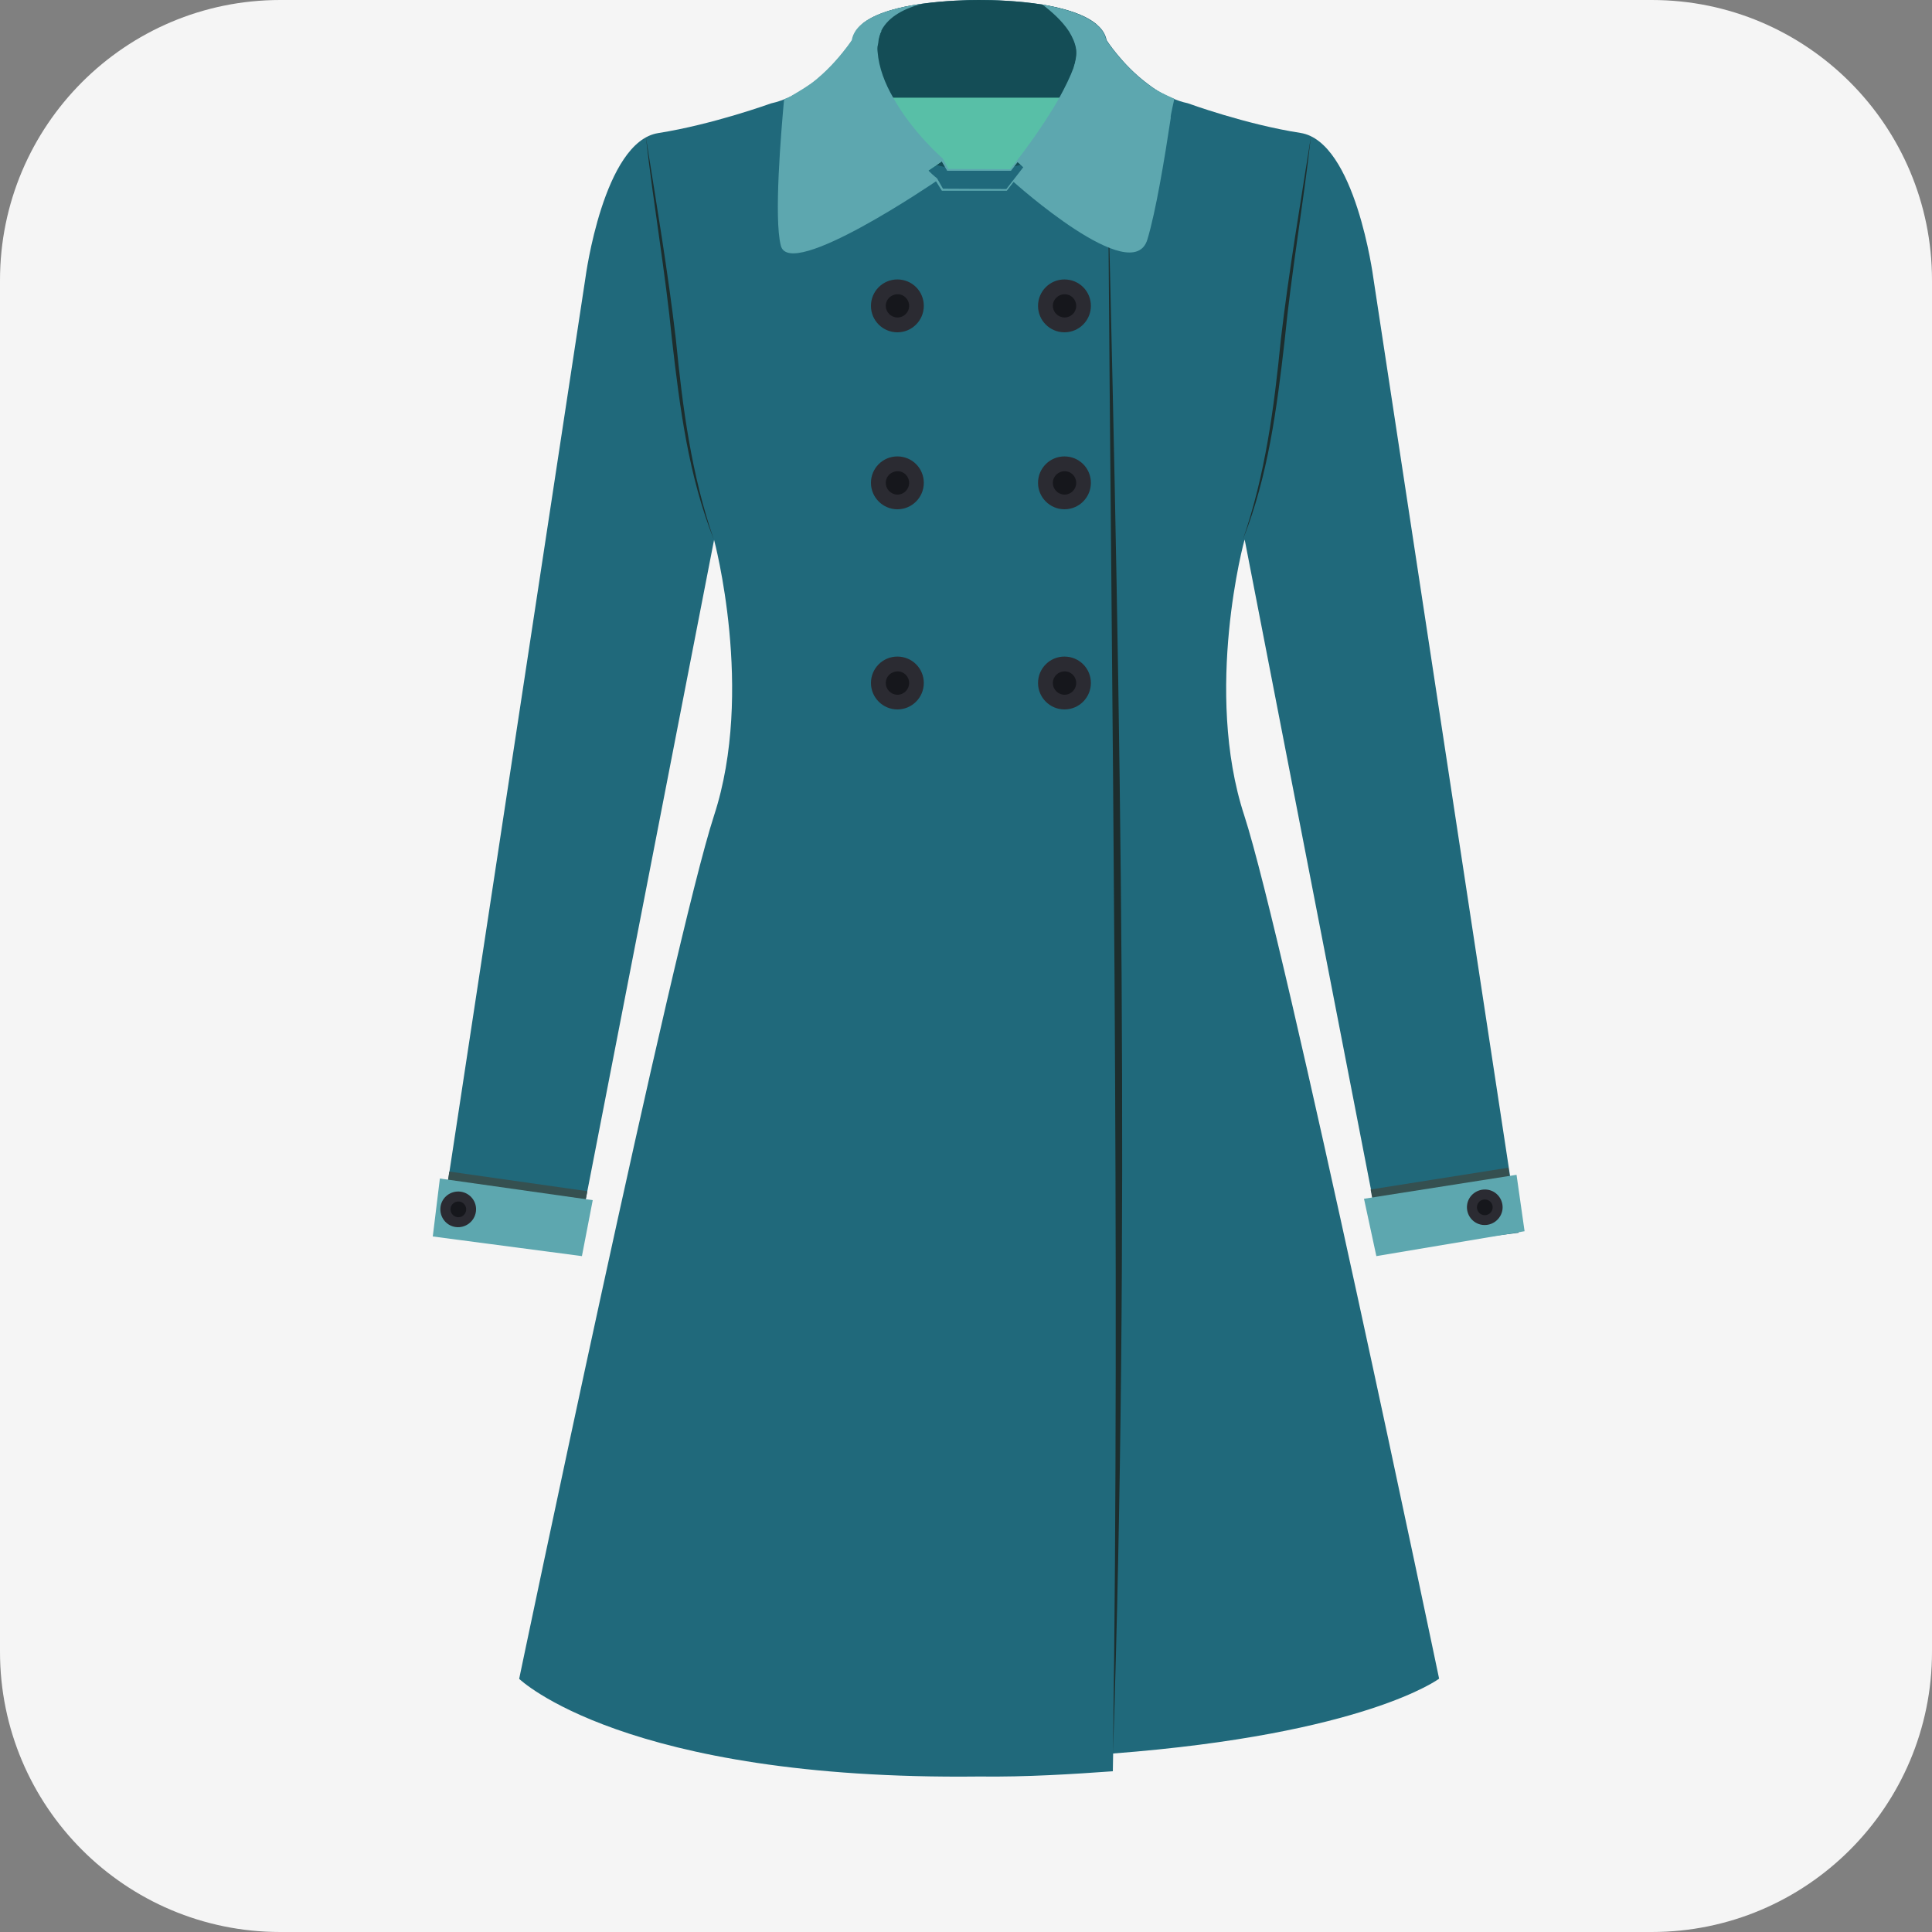 <svg width="125" height="125" viewBox="0 0 125 125" fill="none" xmlns="http://www.w3.org/2000/svg">
<rect x="0" y="0" width="125" height="125" fill="#808080" stroke="none"/>
<path d="M106.87 125H18.13C8.12 125 0 116.88 0 106.87V18.13C0 8.12 8.12 0 18.13 0H106.87C116.88 0 125 8.12 125 18.13V106.87C125 116.88 116.88 125 106.87 125Z" fill="#F5F5F5"/>
<path d="M80.5 52.75C83.13 60.82 93.11 108.61 93.11 108.61C93.11 108.61 88.34 112.2 72.02 113.45L72 114.6C69.48 114.78 66.43 114.98 63.34 114.94C40.36 115.2 33.59 108.62 33.59 108.62C33.59 108.62 43.57 60.82 46.2 52.76C48.83 44.71 46.2 34.93 46.2 34.93L38 77.07L37.31 80.7L37.27 80.88L28.47 79.77L28.51 79.53L29.08 75.8L37.88 17.96C37.88 17.96 39.04 9.16 42.59 8.61C46.14 8.05 49.88 6.69 49.88 6.69C50.36 6.59 50.83 6.41 51.27 6.19C52.61 5.52 53.71 4.41 54.38 3.59C54.86 3.02 55.14 2.6 55.14 2.6C55.39 1.17 57.58 0.54 59.7 0.24C61.15 0.04 62.6 0 63.36 0C64.22 0 65.86 0.04 67.48 0.3C69.45 0.64 71.35 1.29 71.6 2.6C71.6 2.6 72.59 4.15 74.16 5.35C74.64 5.73 75.19 6.08 75.78 6.32C76.12 6.48 76.47 6.6 76.85 6.68C76.85 6.68 80.59 8.05 84.14 8.6C87.69 9.15 88.85 17.95 88.85 17.95L98.26 79.76L89.46 80.87L80.53 34.91C80.5 34.92 77.87 44.71 80.5 52.75Z" fill="#20697B"/>
<path d="M62.88 11.01C72.05 11.32 71.25 1.84 70.9 1.55C70.13 0.91 68.81 0.53 67.45 0.3C65.83 0.04 64.19 0 63.33 0C62.57 0 61.12 0.04 59.67 0.24C58.19 0.44 56.69 0.83 55.82 1.52C55.02 4.99 56.15 10.78 62.88 11.01Z" fill="#144D56"/>
<path d="M71.7 12.75C72.51 45.62 73.1 80.62 72.01 113.45C72.47 81.01 71.92 45.3 71.7 12.75Z" fill="#1D2D2D"/>
<path d="M71.09 6.32L69.12 13.12C67.88 12.25 66.77 11.32 66.22 10.82C65.99 10.6 65.84 10.48 65.84 10.48L65.4 11.05H61.3L60.94 10.44C60.94 10.44 60.6 10.68 60.06 11.04C59.2 11.61 57.79 12.53 56.34 13.34C56.11 10.27 55.86 6.32 55.86 6.32H71.09Z" fill="#58BFA7"/>
<path d="M75.75 7.61C75.35 10.27 74.78 13.69 74.24 15.48C73.29 18.71 65.58 11.77 65.58 11.77L65.14 12.34H60.94L60.56 11.73C60.56 11.73 51.08 18.21 50.52 15.89C50.06 14.15 50.54 8.5 50.73 6.42C50.94 6.34 50.97 6.33 51.18 6.22C53.24 5.01 54.6 3.88 54.6 3.88C54.77 2.95 55.78 2.37 57.04 1.98C56.9 2.24 56.82 2.55 56.8 2.89C56.44 3.35 56.23 3.92 56.3 4.63C56.55 7.34 58.95 9.96 60.06 11.03C60.4 11.37 60.63 11.54 60.63 11.54L61.01 12.21L65.11 12.23L65.53 11.69C65.53 11.69 65.8 11.35 66.22 10.8C67.4 9.21 69.71 5.9 69.5 4.48C69.5 4.44 69.48 4.4 69.48 4.36C69.63 3.9 69.69 3.51 69.65 3.19C69.59 2.77 69.42 2.4 69.19 2.02C70.39 2.42 71.31 2.99 71.48 3.86C71.48 3.86 73.53 5.3 75.97 6.39C75.99 6.43 75.69 7.59 75.75 7.61Z" fill="#5DA7AF"/>
<path d="M75.75 6.32C75.69 6.72 75.62 7.11 75.58 7.53C75.18 9.95 74.72 12.66 74.28 14.19C73.78 15.97 71.25 14.67 69.11 13.12C67.87 12.25 66.76 11.32 66.21 10.82C65.98 10.6 65.83 10.48 65.83 10.48L65.39 11.05H61.29L60.93 10.44C60.93 10.44 60.59 10.68 60.05 11.04C59.19 11.61 57.78 12.53 56.33 13.34C53.91 14.71 51.41 15.78 51.12 14.61C50.74 13.1 50.97 9.48 51.16 7.18C51.18 6.8 51.22 6.47 51.24 6.19C53.53 5.04 55.11 2.6 55.11 2.6C55.36 1.17 57.55 0.54 59.67 0.24C58.6 0.52 57.51 1.03 57.02 1.98C56.9 2.24 56.82 2.55 56.8 2.89C56.76 3.03 56.76 3.19 56.78 3.35C56.86 4.38 57.26 5.41 57.79 6.32C59.03 8.56 61 10.26 61 10.26L61.36 10.93L65.35 10.95L65.77 10.42C65.77 10.42 67.41 8.34 68.54 6.32C68.92 5.63 69.25 4.95 69.46 4.38C69.61 3.92 69.67 3.53 69.63 3.21C69.57 2.79 69.4 2.42 69.17 2.04C68.71 1.33 67.99 0.71 67.45 0.3C69.42 0.64 71.32 1.29 71.57 2.6C71.57 2.59 73.29 5.27 75.75 6.32Z" fill="#5DA7AF"/>
<path d="M41.79 8.88C42.48 13.23 43.22 17.59 43.73 21.97C44.16 26.36 44.74 30.75 46.19 34.92C44.55 30.8 43.98 26.38 43.48 22C43.05 17.6 42.28 13.26 41.79 8.88Z" fill="#1D2D2D"/>
<path d="M84.81 8.88C84.32 13.27 83.55 17.61 83.12 22C82.62 26.38 82.05 30.8 80.41 34.92C81.86 30.75 82.44 26.36 82.87 21.97C83.38 17.59 84.13 13.23 84.81 8.88Z" fill="#1D2D2D"/>
<path d="M38 77.07L37.3 80.69L28.5 79.52L29.07 75.8L38 77.07Z" fill="#355050"/>
<path d="M28.46 76.25L38.35 77.65L37.65 81.27L28 80L28.46 76.25Z" fill="#5DA7AF"/>
<path d="M97.59 75.55L98.12 79.2L89.37 80.67L88.68 76.96L97.59 75.55Z" fill="#355050"/>
<path d="M88.25 77.56L98.12 76.01L98.64 79.66L89.05 81.27L88.25 77.56Z" fill="#5DA7AF"/>
<path d="M59.77 31.24C59.77 32.18 59.01 32.95 58.06 32.95C57.12 32.95 56.35 32.18 56.35 31.24C56.35 30.3 57.11 29.53 58.06 29.53C59.01 29.53 59.77 30.29 59.77 31.24Z" fill="#2B2B32"/>
<path d="M58.82 31.24C58.82 31.66 58.48 32 58.07 32C57.65 32 57.31 31.66 57.31 31.24C57.31 30.82 57.65 30.49 58.07 30.49C58.48 30.48 58.82 30.82 58.82 31.24Z" fill="#16171C"/>
<path d="M59.77 44.19C59.77 45.13 59.01 45.9 58.06 45.9C57.12 45.9 56.35 45.13 56.35 44.19C56.35 43.25 57.11 42.48 58.06 42.48C59.01 42.48 59.77 43.24 59.77 44.19Z" fill="#2B2B32"/>
<path d="M58.82 44.19C58.82 44.61 58.48 44.95 58.07 44.95C57.65 44.95 57.31 44.61 57.31 44.19C57.31 43.77 57.65 43.44 58.07 43.44C58.48 43.43 58.82 43.77 58.82 44.19Z" fill="#16171C"/>
<path d="M70.58 44.19C70.58 45.13 69.82 45.9 68.87 45.9C67.93 45.9 67.16 45.13 67.16 44.19C67.16 43.25 67.92 42.48 68.87 42.48C69.82 42.48 70.58 43.24 70.58 44.19Z" fill="#2B2B32"/>
<path d="M69.63 44.19C69.63 44.61 69.29 44.95 68.88 44.95C68.46 44.95 68.12 44.61 68.12 44.19C68.12 43.77 68.46 43.44 68.88 43.44C69.29 43.43 69.63 43.77 69.63 44.19Z" fill="#16171C"/>
<path d="M70.58 31.24C70.58 32.18 69.82 32.95 68.87 32.95C67.93 32.95 67.16 32.18 67.16 31.24C67.16 30.3 67.92 29.53 68.87 29.53C69.82 29.53 70.58 30.29 70.58 31.24Z" fill="#2B2B32"/>
<path d="M69.63 31.24C69.63 31.66 69.29 32 68.88 32C68.46 32 68.12 31.66 68.12 31.24C68.12 30.82 68.46 30.49 68.88 30.49C69.29 30.48 69.63 30.82 69.63 31.24Z" fill="#16171C"/>
<path d="M59.77 19.79C59.77 20.73 59.01 21.5 58.06 21.5C57.12 21.5 56.35 20.74 56.35 19.79C56.35 18.85 57.11 18.08 58.06 18.08C59.01 18.08 59.77 18.84 59.77 19.79Z" fill="#2B2B32"/>
<path d="M58.82 19.79C58.82 20.21 58.48 20.54 58.07 20.54C57.65 20.54 57.31 20.2 57.31 19.79C57.31 19.37 57.65 19.04 58.07 19.04C58.48 19.03 58.82 19.37 58.82 19.79Z" fill="#16171C"/>
<path d="M70.58 19.79C70.58 20.73 69.82 21.5 68.87 21.5C67.93 21.5 67.16 20.74 67.16 19.79C67.16 18.85 67.92 18.08 68.87 18.08C69.82 18.08 70.58 18.84 70.58 19.79Z" fill="#2B2B32"/>
<path d="M69.63 19.79C69.63 20.21 69.29 20.54 68.88 20.54C68.46 20.54 68.12 20.2 68.12 19.79C68.12 19.37 68.46 19.04 68.88 19.04C69.29 19.03 69.63 19.37 69.63 19.79Z" fill="#16171C"/>
<path d="M97.21 78.26C97.12 78.89 96.54 79.33 95.91 79.25C95.28 79.17 94.84 78.59 94.92 77.96C95 77.33 95.59 76.89 96.22 76.97C96.85 77.05 97.29 77.63 97.21 78.26Z" fill="#2B2B32"/>
<path d="M96.57 78.18C96.53 78.46 96.28 78.65 96 78.62C95.72 78.58 95.53 78.33 95.56 78.05C95.6 77.77 95.85 77.57 96.13 77.61C96.41 77.64 96.61 77.9 96.57 78.18Z" fill="#16171C"/>
<path d="M30.79 78.4C30.7 79.03 30.12 79.47 29.49 79.39C28.86 79.31 28.42 78.73 28.5 78.09C28.58 77.46 29.16 77.02 29.8 77.1C30.44 77.19 30.88 77.77 30.79 78.4Z" fill="#2B2B32"/>
<path d="M30.16 78.31C30.12 78.59 29.87 78.79 29.59 78.75C29.31 78.71 29.12 78.46 29.15 78.18C29.19 77.9 29.44 77.71 29.72 77.74C30 77.78 30.19 78.03 30.16 78.31Z" fill="#16171C"/>
</svg>
